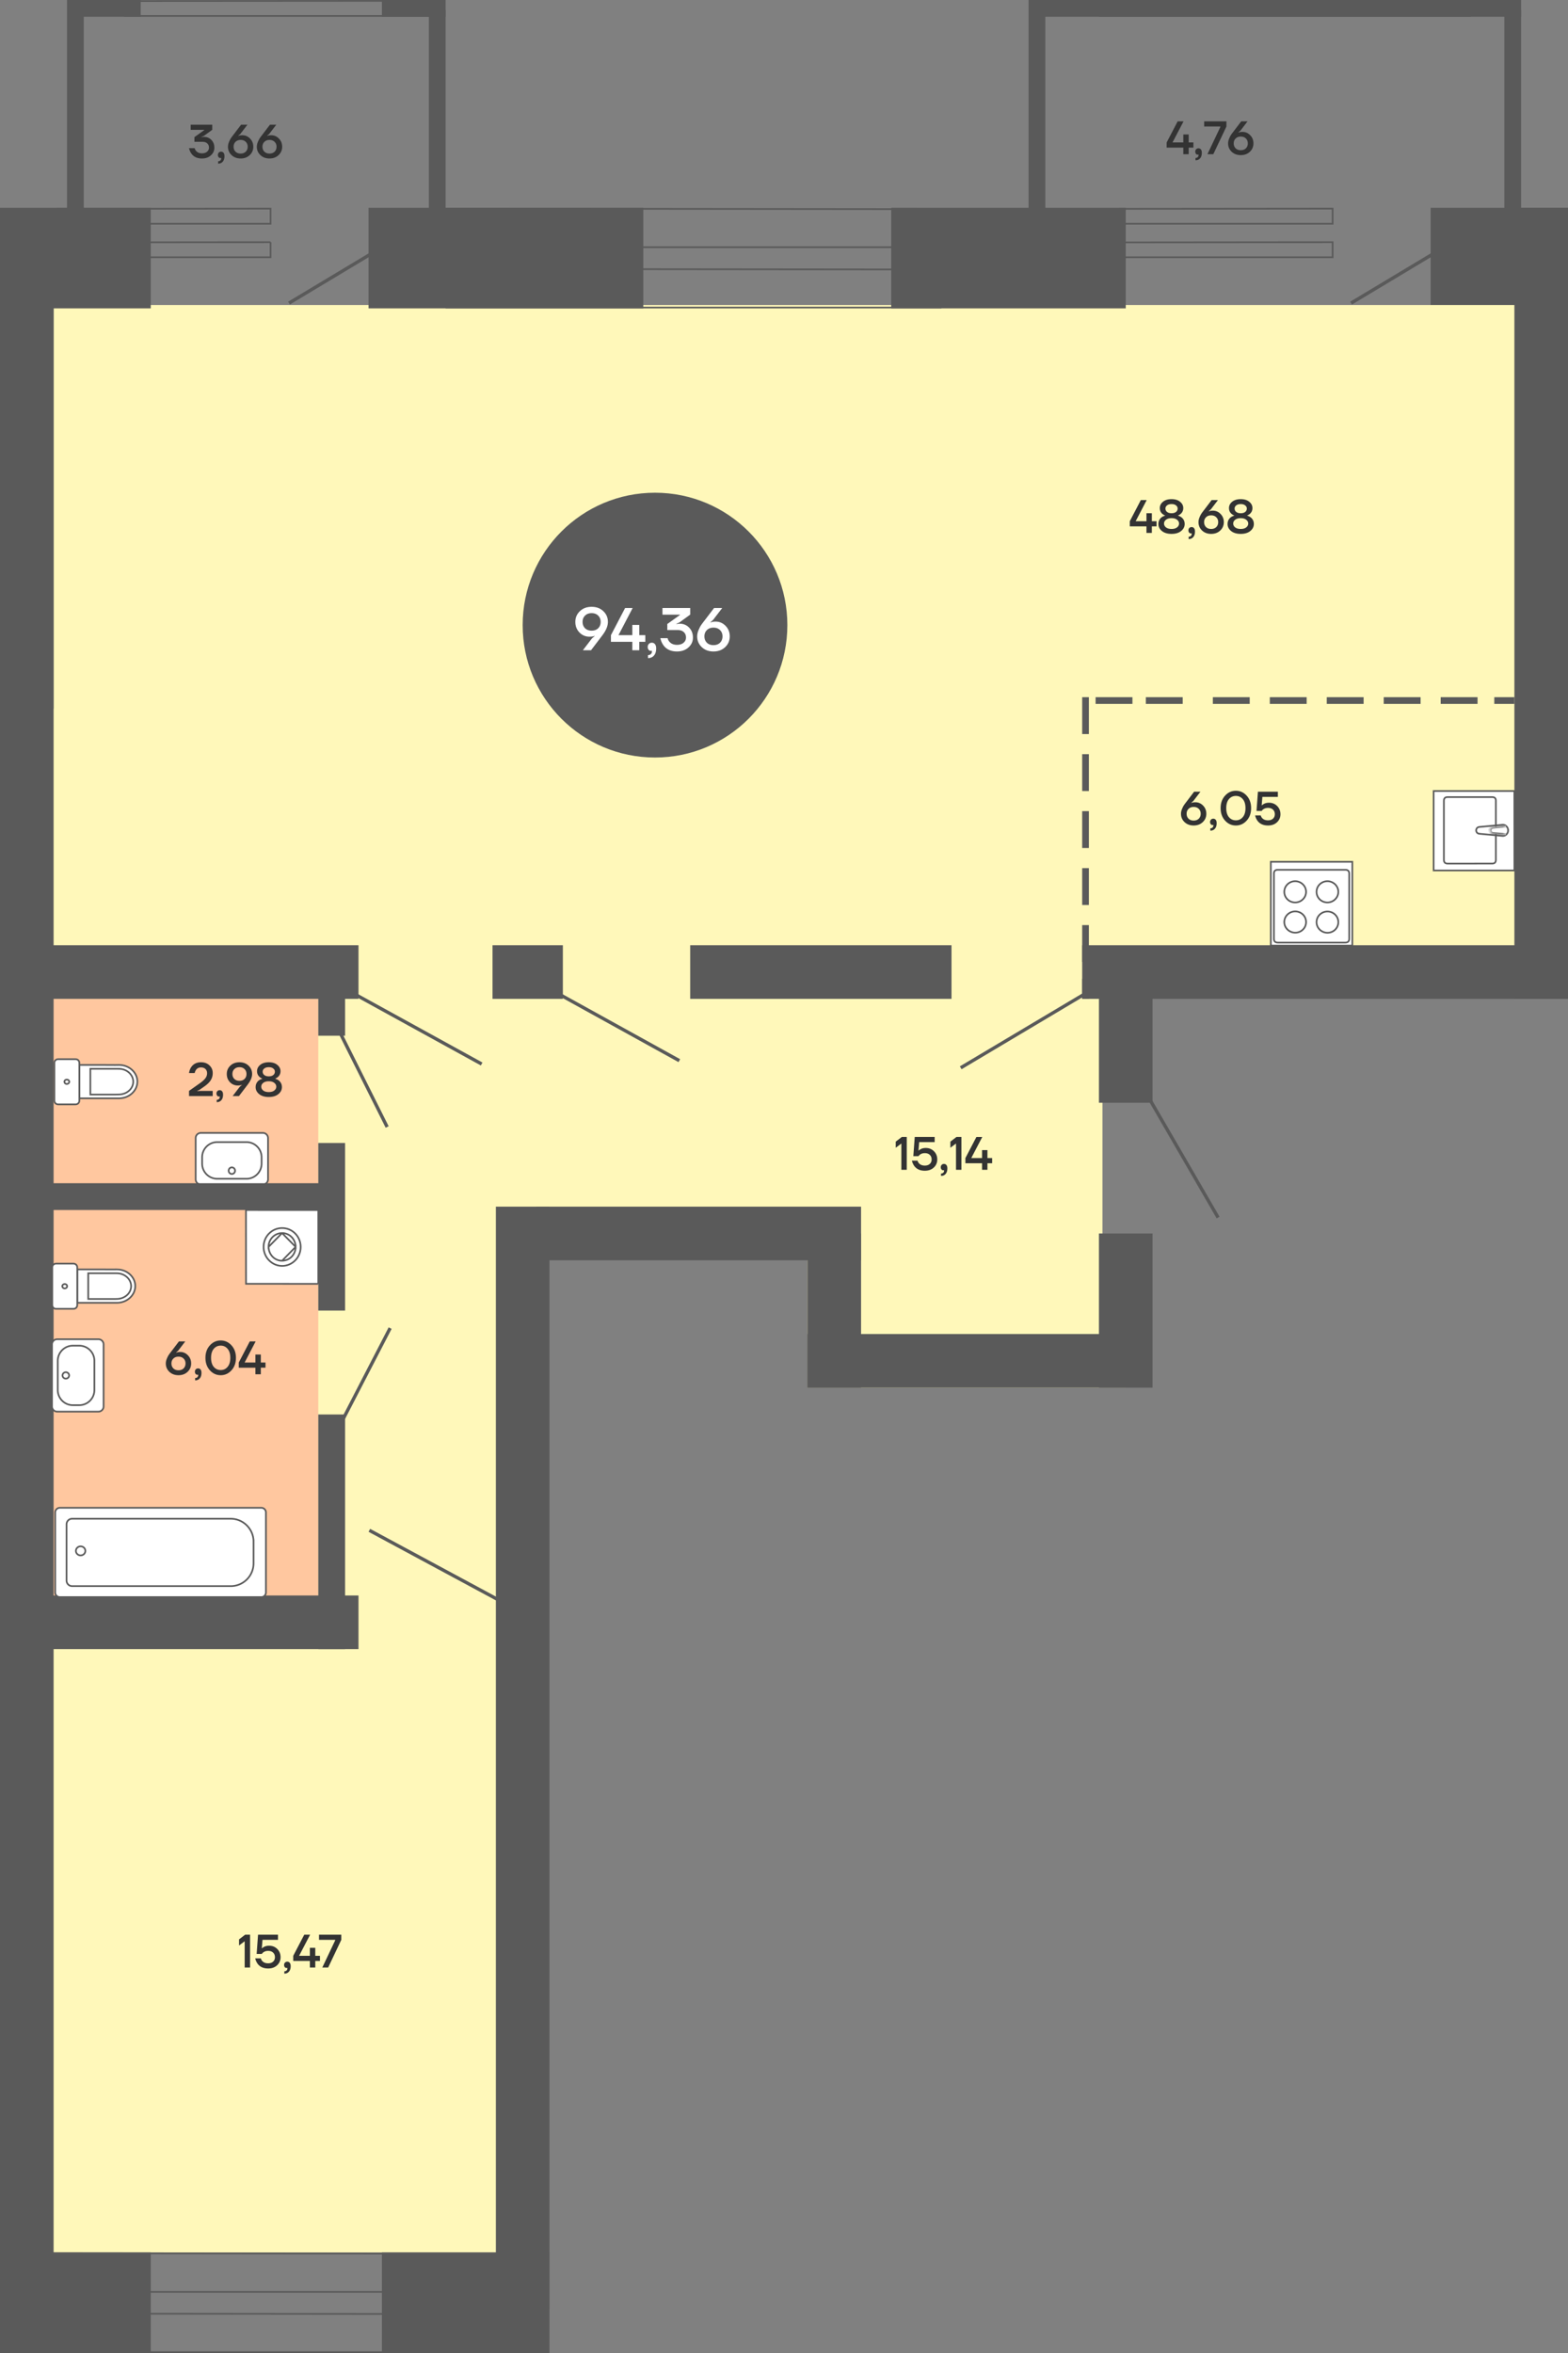 <svg width="468" height="702" fill="none" xmlns="http://www.w3.org/2000/svg"><rect width="100%" height="100%" fill="#808080" stroke="none"/><path fill="#5A5A5A" d="M427 62v30h41V62z"/><path d="M16 91v195.674h452V91H16Z" fill="#FFF8BA"/><path d="M13 211.415v158.673h316V211.415H13Z" fill="#FFF8BA"/><path d="M10 331.829v151.522h145V331.829H10Z" fill="#FFF8BA"/><path d="M7 452.244V672h145V452.244H7ZM13 238.5v135.674h316V238.5H13Z" fill="#FFF8BA"/><path fill="#FFF8BA" d="M336 414v-42h-95v42z"/><circle cx="195.5" cy="186.5" r="39.5" fill="#5A5A5A"/><path d="M171.72 185.54c0-1.272.456-2.34 1.368-3.204.912-.864 2.076-1.296 3.492-1.296s2.58.432 3.492 1.296c.912.864 1.368 1.932 1.368 3.204 0 1.14-.474 2.37-1.422 3.69l-.396.54c-.168.216-.282.366-.342.45L176.4 194h-2.43l2.718-3.546.792-.684v-.09c-.024.012-.144.06-.36.144-.312.084-.702.126-1.17.126-1.176 0-2.178-.42-3.006-1.26-.816-.852-1.224-1.902-1.224-3.15Zm2.898-1.872c-.492.48-.738 1.104-.738 1.872s.246 1.398.738 1.89c.492.48 1.146.72 1.962.72.816 0 1.47-.24 1.962-.72.492-.492.738-1.122.738-1.89 0-.768-.246-1.392-.738-1.872-.492-.492-1.146-.738-1.962-.738-.816 0-1.47.246-1.962.738Zm7.726 7.812v-1.98l4.23-8.1h2.25l-4.23 8.1h4.14v-3.06h2.07v3.06h1.8v1.98h-1.8V194h-2.07v-2.52h-6.39Zm10.98 1.53c0-.36.114-.66.342-.9a1.2 1.2 0 0 1 .882-.36c.396 0 .708.144.936.432.24.288.36.714.36 1.278 0 .924-.222 1.632-.666 2.124-.432.504-1.02.756-1.764.756v-.9c.36 0 .642-.102.846-.306.216-.192.324-.45.324-.774v-.108c-.012-.012-.018-.036-.018-.072v-.054l-.108.036a.932.932 0 0 1-.234.018c-.24 0-.45-.108-.63-.324-.18-.216-.27-.498-.27-.846Zm3.775-2.61h2.16c.084.372.246.702.486.99.54.66 1.308.99 2.304.99.828 0 1.482-.204 1.962-.612.492-.42.738-.936.738-1.548 0-.696-.222-1.242-.666-1.638-.432-.408-1.05-.612-1.854-.612h-3.06v-1.8l3.78-2.7v-.09h-5.22v-1.98h8.28v1.962l-3.24 2.358-.9.36v.09l.288-.036c.396-.036.63-.054.702-.054 1.128 0 2.07.39 2.826 1.17.756.78 1.134 1.77 1.134 2.97 0 1.152-.444 2.13-1.332 2.934-.888.804-2.034 1.206-3.438 1.206-1.86 0-3.234-.66-4.122-1.98-.384-.564-.66-1.224-.828-1.98Zm10.988-.54c0-.576.126-1.176.378-1.8.264-.636.516-1.134.756-1.494.252-.372.594-.834 1.026-1.386l2.88-3.78h2.43l-2.718 3.546-.792.684v.09l.36-.126a4.53 4.53 0 0 1 1.17-.144c1.176 0 2.172.426 2.988 1.278.828.84 1.242 1.884 1.242 3.132 0 1.272-.456 2.34-1.368 3.204-.912.864-2.076 1.296-3.492 1.296s-2.58-.432-3.492-1.296c-.912-.864-1.368-1.932-1.368-3.204Zm2.898-1.872c-.492.48-.738 1.104-.738 1.872s.246 1.398.738 1.89c.492.48 1.146.72 1.962.72.816 0 1.47-.24 1.962-.72.492-.492.738-1.122.738-1.89 0-.768-.246-1.392-.738-1.872-.492-.492-1.146-.738-1.962-.738-.816 0-1.47.246-1.962.738Z" fill="#fff"/><path d="M352.49 242.78c0-.448.098-.915.294-1.4.205-.495.401-.882.588-1.162.196-.289.462-.649.798-1.078l2.24-2.94h1.89l-2.114 2.758-.616.532v.07l.28-.098c.28-.075.583-.112.91-.112.915 0 1.689.331 2.324.994.644.653.966 1.465.966 2.436 0 .989-.355 1.82-1.064 2.492-.709.672-1.615 1.008-2.716 1.008-1.101 0-2.007-.336-2.716-1.008-.709-.672-1.064-1.503-1.064-2.492Zm2.254-1.456c-.383.373-.574.859-.574 1.456s.191 1.087.574 1.47c.383.373.891.56 1.526.56s1.143-.187 1.526-.56c.383-.383.574-.873.574-1.47s-.191-1.083-.574-1.456c-.383-.383-.891-.574-1.526-.574s-1.143.191-1.526.574Zm6.429 3.906c0-.28.089-.513.266-.7a.933.933 0 0 1 .686-.28c.308 0 .551.112.728.336.187.224.28.555.28.994 0 .719-.172 1.269-.518 1.652-.336.392-.793.588-1.372.588v-.7c.28 0 .5-.079.658-.238a.765.765 0 0 0 .252-.602v-.084c-.009-.009-.014-.028-.014-.056v-.042l-.084.028a.738.738 0 0 1-.182.014c-.186 0-.35-.084-.49-.252-.14-.168-.21-.387-.21-.658Zm4.476-.406c-.886-.971-1.33-2.212-1.33-3.724s.444-2.753 1.33-3.724c.887-.971 1.96-1.456 3.22-1.456 1.26 0 2.334.485 3.22 1.456.887.971 1.33 2.212 1.33 3.724s-.443 2.753-1.33 3.724c-.886.971-1.96 1.456-3.22 1.456-1.26 0-2.333-.485-3.22-1.456Zm1.148-6.412c-.532.635-.798 1.531-.798 2.688 0 1.157.266 2.053.798 2.688.542.635 1.232.952 2.072.952.84 0 1.526-.317 2.058-.952.542-.635.812-1.531.812-2.688 0-1.157-.27-2.053-.812-2.688-.532-.635-1.218-.952-2.058-.952-.84 0-1.53.317-2.072.952Zm7.816 4.858h1.68c.074.289.2.537.378.742.41.485 1.008.728 1.792.728.625 0 1.12-.168 1.484-.504.364-.336.546-.775.546-1.316 0-.569-.182-1.027-.546-1.372-.364-.345-.859-.518-1.484-.518-.579 0-1.069.154-1.47.462a1.916 1.916 0 0 0-.42.448h-1.54l.42-5.74h5.95v1.54h-4.62l-.21 2.52h.07c.149-.149.322-.275.518-.378.438-.261.966-.392 1.582-.392.98 0 1.796.327 2.45.98.653.653.98 1.47.98 2.45 0 .961-.346 1.764-1.036 2.408-.682.635-1.573.952-2.674.952-1.438 0-2.506-.499-3.206-1.498a4.397 4.397 0 0 1-.644-1.512Zm-37.403-86.23v-1.54l3.29-6.3h1.75l-3.29 6.3h3.22v-2.38h1.61v2.38h1.4v1.54h-1.4V159h-1.61v-1.96h-4.97Zm8.539-.7c0-.849.327-1.526.98-2.03a3.16 3.16 0 0 1 .98-.448v-.084a2.568 2.568 0 0 1-.77-.462c-.513-.439-.77-1.017-.77-1.736 0-.737.313-1.363.938-1.876.635-.523 1.489-.784 2.562-.784 1.074 0 1.923.261 2.548.784.635.513.952 1.139.952 1.876 0 .7-.256 1.279-.77 1.736-.242.196-.499.35-.77.462v.084c.355.093.682.247.98.462.654.504.98 1.176.98 2.016 0 .812-.354 1.507-1.064 2.086-.7.569-1.652.854-2.856.854s-2.16-.285-2.87-.854c-.7-.579-1.05-1.274-1.05-2.086Zm2.1-4.62c0 .411.159.747.476 1.008.318.261.766.392 1.344.392.579 0 1.027-.131 1.344-.392.318-.261.476-.597.476-1.008 0-.373-.163-.686-.49-.938-.317-.261-.76-.392-1.33-.392-.569 0-1.017.131-1.344.392-.317.252-.476.565-.476.938Zm.168 3.346c-.392.308-.588.686-.588 1.134 0 .448.196.831.588 1.148.402.308.952.462 1.652.462s1.246-.154 1.638-.462c.402-.317.602-.7.602-1.148 0-.448-.2-.826-.602-1.134-.392-.317-.938-.476-1.638-.476s-1.25.159-1.652.476Zm6.688 3.164c0-.28.088-.513.266-.7a.93.93 0 0 1 .686-.28c.308 0 .55.112.728.336.186.224.28.555.28.994 0 .719-.173 1.269-.518 1.652-.336.392-.794.588-1.372.588v-.7c.28 0 .499-.079.658-.238a.765.765 0 0 0 .252-.602v-.084c-.01-.009-.014-.028-.014-.056v-.042l-.084.028a.743.743 0 0 1-.182.014c-.187 0-.35-.084-.49-.252-.14-.168-.21-.387-.21-.658Zm3.006-2.45c0-.448.098-.915.294-1.4.205-.495.401-.882.588-1.162.196-.289.462-.649.798-1.078l2.24-2.94h1.89l-2.114 2.758-.616.532v.07l.28-.098c.28-.075.583-.112.91-.112.914 0 1.689.331 2.324.994.644.653.966 1.465.966 2.436 0 .989-.355 1.82-1.064 2.492-.71.672-1.615 1.008-2.716 1.008-1.102 0-2.007-.336-2.716-1.008-.71-.672-1.064-1.503-1.064-2.492Zm2.254-1.456c-.383.373-.574.859-.574 1.456s.191 1.087.574 1.47c.382.373.891.56 1.526.56.634 0 1.143-.187 1.526-.56.382-.383.574-.873.574-1.47s-.192-1.083-.574-1.456c-.383-.383-.892-.574-1.526-.574-.635 0-1.144.191-1.526.574Zm6.429 2.016c0-.849.327-1.526.98-2.03a3.16 3.16 0 0 1 .98-.448v-.084a2.568 2.568 0 0 1-.77-.462c-.513-.439-.77-1.017-.77-1.736 0-.737.313-1.363.938-1.876.635-.523 1.489-.784 2.562-.784 1.073 0 1.923.261 2.548.784.635.513.952 1.139.952 1.876 0 .7-.257 1.279-.77 1.736-.243.196-.499.35-.77.462v.084c.355.093.681.247.98.462.653.504.98 1.176.98 2.016 0 .812-.355 1.507-1.064 2.086-.7.569-1.652.854-2.856.854s-2.161-.285-2.87-.854c-.7-.579-1.05-1.274-1.05-2.086Zm2.1-4.62c0 .411.159.747.476 1.008.317.261.765.392 1.344.392.579 0 1.027-.131 1.344-.392.317-.261.476-.597.476-1.008 0-.373-.163-.686-.49-.938-.317-.261-.761-.392-1.33-.392-.569 0-1.017.131-1.344.392-.317.252-.476.565-.476.938Zm.168 3.346c-.392.308-.588.686-.588 1.134 0 .448.196.831.588 1.148.401.308.952.462 1.652.462s1.246-.154 1.638-.462c.401-.317.602-.7.602-1.148 0-.448-.201-.826-.602-1.134-.392-.317-.938-.476-1.638-.476s-1.251.159-1.652.476ZM348.21 44.04V42.5l3.29-6.3h1.75l-3.29 6.3h3.22v-2.38h1.61v2.38h1.4v1.54h-1.4V46h-1.61v-1.96h-4.97Zm8.539 1.19c0-.28.089-.513.266-.7a.934.934 0 0 1 .686-.28c.308 0 .551.112.728.336.187.224.28.555.28.994 0 .719-.172 1.27-.518 1.652-.336.392-.793.588-1.372.588v-.7c.28 0 .5-.08.658-.238a.765.765 0 0 0 .252-.602v-.084c-.009-.01-.014-.028-.014-.056v-.042l-.084.028a.722.722 0 0 1-.182.014c-.186 0-.35-.084-.49-.252-.14-.168-.21-.387-.21-.658Zm2.657-7.49V36.2h6.65v1.54l-3.92 8.26h-1.75l3.85-8.12v-.14h-4.83Zm7.145 5.04c0-.448.098-.915.294-1.4.205-.495.401-.882.588-1.162.196-.29.462-.649.798-1.078l2.24-2.94h1.89l-2.114 2.758-.616.532v.07l.28-.098a3.52 3.52 0 0 1 .91-.112c.914 0 1.689.331 2.324.994.644.653.966 1.465.966 2.436 0 .99-.355 1.82-1.064 2.492-.71.672-1.615 1.008-2.716 1.008-1.102 0-2.007-.336-2.716-1.008-.71-.672-1.064-1.503-1.064-2.492Zm2.254-1.456c-.383.373-.574.859-.574 1.456s.191 1.087.574 1.47c.382.373.891.56 1.526.56.634 0 1.143-.187 1.526-.56.382-.383.574-.873.574-1.47s-.192-1.083-.574-1.456c-.383-.383-.892-.574-1.526-.574-.635 0-1.144.191-1.526.574ZM267.35 342.42v-1.82l1.82-1.4h1.47v9.8h-1.61v-7.84l-1.68 1.26Zm4.831 3.85h1.68c.075.289.201.537.378.742.411.485 1.008.728 1.792.728.625 0 1.12-.168 1.484-.504.364-.336.546-.775.546-1.316 0-.569-.182-1.027-.546-1.372-.364-.345-.859-.518-1.484-.518-.579 0-1.069.154-1.47.462a1.916 1.916 0 0 0-.42.448h-1.54l.42-5.74h5.95v1.54h-4.62l-.21 2.52h.07c.149-.149.322-.275.518-.378.439-.261.966-.392 1.582-.392.98 0 1.797.327 2.45.98.653.653.98 1.47.98 2.45 0 .961-.345 1.764-1.036 2.408-.681.635-1.573.952-2.674.952-1.437 0-2.506-.499-3.206-1.498a4.417 4.417 0 0 1-.644-1.512Zm8.613 1.96c0-.28.089-.513.266-.7a.933.933 0 0 1 .686-.28c.308 0 .551.112.728.336.187.224.28.555.28.994 0 .719-.172 1.269-.518 1.652-.336.392-.793.588-1.372.588v-.7c.28 0 .5-.079.658-.238a.765.765 0 0 0 .252-.602v-.084c-.009-.009-.014-.028-.014-.056v-.042l-.084.028a.738.738 0 0 1-.182.014c-.186 0-.35-.084-.49-.252-.14-.168-.21-.387-.21-.658Zm2.867-5.81v-1.82l1.82-1.4h1.47v9.8h-1.61v-7.84l-1.68 1.26Zm4.481 4.62v-1.54l3.29-6.3h1.75l-3.29 6.3h3.22v-2.38h1.61v2.38h1.4v1.54h-1.4V349h-1.61v-1.96h-4.97Z" fill="#333"/><path d="M403.625 257.108v24.996h-24.324v-24.996h24.324Z" fill="#fff" stroke="#5A5A5A" stroke-width=".5"/><path d="M402.699 280.077v-19.453c0-.738-.393-1.13-1.162-1.13h-20.148c-.785 0-1.162.376-1.162 1.13v19.453c-.015.754.377 1.131 1.147 1.131h20.147c.785.015 1.178-.377 1.178-1.131Z" fill="#fff" stroke="#5A5A5A" stroke-width=".5"/><path d="M396.198 278.288c-1.791-.016-3.251-1.429-3.251-3.171 0-1.759 1.46-3.172 3.251-3.172 1.806 0 3.25 1.413 3.25 3.172 0 1.758-1.444 3.171-3.25 3.171Zm-9.626-.03c-1.79-.016-3.251-1.429-3.251-3.172 0-1.758 1.461-3.171 3.251-3.171 1.806 0 3.25 1.413 3.25 3.171.016 1.759-1.444 3.187-3.25 3.172Zm0-9.014c-1.806 0-3.251-1.413-3.251-3.171 0-1.759 1.461-3.172 3.251-3.172 1.79.016 3.251 1.429 3.251 3.172 0 1.742-1.461 3.171-3.251 3.171Zm9.626 0c-1.806 0-3.251-1.413-3.251-3.171 0-1.759 1.46-3.172 3.251-3.172 1.79.016 3.25 1.429 3.25 3.172 0 1.742-1.46 3.171-3.25 3.171Z" stroke="#5A5A5A" stroke-width=".5"/><path d="M451.985 236h-24.089v23.699H452L451.985 236Z" fill="#fff" stroke="#5A5A5A" stroke-width=".5"/><path d="M445.379 237.803h-13.317c-.742 0-1.106.364-1.106 1.122v17.607c0 .727.364 1.106 1.091 1.121l13.332-.015c.727.015 1.091-.363 1.091-1.106v-17.607c.03-.743-.349-1.122-1.091-1.122Z" fill="#fff" stroke="#5A5A5A" stroke-width=".5"/><path d="M450.136 247.728c-.015.925-.712 1.667-1.59 1.667l-6.984-.651-.016-.016c-.53 0-.954-.439-.954-1 0-.56.424-1 .97-1.015l6.984-.651c.863 0 1.575.742 1.59 1.666Z" stroke="#5A5A5A" stroke-width=".5"/><mask id="a" fill="#fff"><path fill-rule="evenodd" clip-rule="evenodd" d="m449.454 249.107-3.803-.363a.988.988 0 0 1-.954-1.031.98.98 0 0 1 .954-1l3.803-.363"/></mask><path fill-rule="evenodd" clip-rule="evenodd" d="m449.454 249.107-3.803-.363a.988.988 0 0 1-.954-1.031.98.98 0 0 1 .954-1l3.803-.363" fill="#fff"/><path d="m445.651 248.744.014-.5h.017l.017.002-.048.498Zm-.954-1.031h.5v.014l-.5-.014Zm.954-1 .048.498-.017.002h-.017l-.014-.5Zm3.755 2.892-3.802-.364.095-.995 3.802.364-.095.995Zm-3.769-.361a1.489 1.489 0 0 1-1.44-1.544l1 .027a.487.487 0 0 0 .468.517l-.028 1Zm-1.44-1.531a1.48 1.48 0 0 1 1.44-1.5l.028 1a.48.48 0 0 0-.468.5h-1Zm1.407-1.497 3.802-.364.095.995-3.802.364-.095-.995Z" fill="#5A5A5A" mask="url(#a)"/><path d="M9 298h86v179H9V298Z" fill="#FFC79F"/><path d="m35.524 317.72-1.18.016-3.067-.016h-7.591v9.957h11.838c3.017 0 5.476-2.244 5.476-4.995 0-2.719-2.46-4.962-5.476-4.962Z" fill="#fff" stroke="#5A5A5A" stroke-width=".5"/><path d="M35.458 318.866h-8.493v7.681h7.559l.934-.017c2.378 0 4.312-1.703 4.312-3.832-.016-2.112-1.95-3.832-4.312-3.832Zm-18.133 10.612h5.262c.607 0 1.099-.491 1.099-1.097v-11.284c0-.606-.492-1.097-1.099-1.097h-5.262c-.607 0-1.1.491-1.1 1.097v11.268c0 .622.493 1.113 1.1 1.113Z" fill="#fff" stroke="#5A5A5A" stroke-width=".5"/><path d="M19.948 323.386c.41 0 .721-.295.721-.639.017-.36-.311-.655-.721-.655s-.721.295-.721.639a.683.683 0 0 0 .72.655ZM80 351.848V339.54c0-.855-.684-1.54-1.538-1.54h-18.52c-.855 0-1.538.685-1.538 1.54v12.308c0 .856.683 1.541 1.538 1.541h18.52c.84 0 1.538-.685 1.538-1.541Z" fill="#fff" stroke="#5A5A5A" stroke-width=".5"/><path d="M78.077 347.156v-1.897a4.52 4.52 0 0 0-4.516-4.521h-8.718a4.52 4.52 0 0 0-4.516 4.521v1.897a4.52 4.52 0 0 0 4.516 4.521h8.718a4.52 4.52 0 0 0 4.516-4.521Z" fill="#fff" stroke="#5A5A5A" stroke-width=".5"/><path d="M70.157 349.267c0-.543-.428-.984-.955-.984-.527 0-.954.441-.954.984 0 .543.427.984.954.984.527 0 .955-.441.955-.984Z" fill="#fff" stroke="#5A5A5A" stroke-width=".5"/><path fill="#5A5A5A" d="M266 62v30h70V62z"/><path d="m328.25.25 110.457.063.041 4.437H328.25V.25Z" stroke="#5A5A5A" stroke-width=".5" stroke-miterlimit="10"/><path stroke="#5A5A5A" d="m428.257 75.429-25 15"/><path fill="#5A5A5A" d="M312 0h-5v82h5zm142 3h-5v79h5z"/><path fill="#5A5A5A" d="M435 0v5h19V0zM310 0v5h125V0z"/><path d="m397.75 62.25-63.475.063-.024 4.437h63.499v-4.5Zm0 10-63.475.063-.024 4.437h63.499v-4.5Z" stroke="#5A5A5A" stroke-width=".5" stroke-miterlimit="10"/><path fill="#5A5A5A" d="M110 62v30h82V62zM0 62v30h45V62z"/><path fill="#5A5A5A" d="M16 68H0v607h16zm452-6h-16v236h16z"/><path fill="#5A5A5A" d="M323 282v16h145v-16zm129-72v-2h-6v2zm-11 0v-2h-11v2zm-17 0v-2h-11v2zm-17 0v-2h-11v2zm-17 0v-2h-11v2zm-17 0v-2h-11v2zm-20 0v-2h-11v2zm-15 0v-2h-11v2z"/><path fill="#5A5A5A" d="M323 298h2v-6h-2zm0-11h2v-11h-2zm0-17h2v-11h-2zm0-17h2v-11h-2zm0-17h2v-11h-2zm0-17h2v-11h-2zm5 110h16v-46h-16zm0 85h16v-46h-16zm-87 0h16v-46h-16z"/><path fill="#5A5A5A" d="M160 360v16h97v-16zm176 54v-16h-95v16z"/><path fill="#5A5A5A" d="M164 360h-16v329h16zM13 476v16h94v-16zM9 282v16h98v-16zm138 0v16h21v-16zm59 0v16h78v-16zM0 672v30h45v-30z"/><path d="m8.25 672.25 147.441.152.058 11.348H8.25v-11.5Zm0 18 147.441.152.058 11.348H8.25v-11.5Z" stroke="#5A5A5A" stroke-width=".5" stroke-miterlimit="10"/><path fill="#5A5A5A" d="M114 672v30h50v-30z"/><path d="m133.25 62.25 147.441.152.058 11.348H133.25v-11.5Zm0 18 147.441.152.058 11.348H133.25v-11.5Z" stroke="#5A5A5A" stroke-width=".5" stroke-miterlimit="10"/><path fill="#5A5A5A" d="M103 422h-8v70h8zm0-81h-8v50h8zm0-58h-8v26h8z"/><path fill="#5A5A5A" d="M13 353v8h86v-8z"/><path d="m34.895 378.72-1.181.016-3.066-.016h-7.591v9.957h11.838c3.016 0 5.476-2.244 5.476-4.995 0-2.719-2.46-4.962-5.477-4.962Z" fill="#fff" stroke="#5A5A5A" stroke-width=".5"/><path d="M34.829 379.866h-8.493v7.681h7.558l.935-.017c2.377 0 4.312-1.703 4.312-3.832-.016-2.113-1.951-3.832-4.312-3.832Zm-18.134 10.612h5.263c.607 0 1.099-.491 1.099-1.097v-11.284c0-.606-.492-1.097-1.099-1.097h-5.263c-.607 0-1.098.491-1.098 1.097v11.268c0 .622.492 1.113 1.098 1.113Z" fill="#fff" stroke="#5A5A5A" stroke-width=".5"/><path d="M19.319 384.386c.41 0 .72-.295.72-.639.017-.36-.31-.655-.72-.655s-.722.295-.722.639a.683.683 0 0 0 .722.655Zm-2.253 36.759h12.308c.855 0 1.54-.684 1.54-1.538v-18.52c0-.854-.685-1.538-1.54-1.538H17.066c-.856 0-1.54.684-1.54 1.538v18.52c0 .84.684 1.538 1.54 1.538Z" fill="#fff" stroke="#5A5A5A" stroke-width=".5"/><path d="M21.758 419.222h1.896a4.52 4.52 0 0 0 4.521-4.516v-8.718a4.52 4.52 0 0 0-4.52-4.516h-1.897a4.52 4.52 0 0 0-4.521 4.516v8.718a4.52 4.52 0 0 0 4.52 4.516Z" fill="#fff" stroke="#5A5A5A" stroke-width=".5"/><path d="M19.647 411.302c.543 0 .984-.427.984-.955 0-.527-.44-.954-.984-.954s-.984.427-.984.954c0 .528.44.955.984.955Zm-1.783 38.542h60.121c.77 0 1.386.615 1.386 1.384v23.867a1.38 1.38 0 0 1-1.386 1.384h-60.12a1.38 1.38 0 0 1-1.386-1.384v-23.867c0-.769.63-1.384 1.385-1.384Z" fill="#fff" stroke="#5A5A5A" stroke-width=".5"/><path d="M75.675 459.925v6.487a6.798 6.798 0 0 1-6.803 6.796h-47.34a1.66 1.66 0 0 1-1.666-1.664v-16.779a1.66 1.66 0 0 1 1.666-1.663h47.326c3.766.014 6.817 3.062 6.817 6.823Z" fill="#fff" stroke="#5A5A5A" stroke-width=".5"/><path d="M25.479 462.693c0-.749-.633-1.357-1.414-1.357-.78 0-1.414.608-1.414 1.357s.633 1.356 1.414 1.356c.781 0 1.414-.607 1.414-1.356ZM95 383.024v-22.01L73.413 361l.014 22.01 21.573.014Z" fill="#fff" stroke="#5A5A5A" stroke-width=".5"/><path d="M78.67 372.005c0-3.114 2.474-5.628 5.536-5.628 3.062 0 5.537 2.514 5.537 5.642 0 3.114-2.475 5.656-5.537 5.656-3.062-.014-5.536-2.556-5.536-5.67Z" stroke="#5A5A5A" stroke-width=".5"/><path d="M84.206 376.125a3.874 3.874 0 0 1-2.852-1.201 4.267 4.267 0 0 1-1.188-2.905m4.026-4.134a4.033 4.033 0 0 0-2.852 1.201 4.186 4.186 0 0 0-1.188 2.919l4.04-4.12Zm.014 8.24a4.033 4.033 0 0 0 2.852-1.201 4.2 4.2 0 0 0 1.175-2.919l-4.027 4.12Zm-.014-8.24c1.133 0 2.14.461 2.853 1.201l.013.014a4.168 4.168 0 0 1 1.175 2.891l-4.04-4.106Z" stroke="#5A5A5A" stroke-width=".5"/><path stroke="#5A5A5A" d="m149.237 477.56-39-21m-8.793-31.33 15-29m212.3-102.66-42 25m54.823 6.68 22 38m-263.014-57.026 15 30m-11.794-40.786 40 22m20.999-22 38 21"/><path d="M49.49 406.78c0-.448.098-.915.294-1.4.205-.495.401-.882.588-1.162.196-.289.462-.649.798-1.078l2.24-2.94h1.89l-2.114 2.758-.616.532v.07l.28-.098c.28-.075.583-.112.91-.112.915 0 1.69.331 2.324.994.644.653.966 1.465.966 2.436 0 .989-.355 1.82-1.064 2.492-.71.672-1.615 1.008-2.716 1.008-1.101 0-2.007-.336-2.716-1.008-.71-.672-1.064-1.503-1.064-2.492Zm2.254-1.456c-.383.373-.574.859-.574 1.456s.191 1.087.574 1.47c.383.373.891.56 1.526.56s1.143-.187 1.526-.56c.383-.383.574-.873.574-1.47s-.191-1.083-.574-1.456c-.383-.383-.891-.574-1.526-.574s-1.143.191-1.526.574Zm6.43 3.906c0-.28.088-.513.265-.7a.931.931 0 0 1 .686-.28c.308 0 .55.112.728.336.187.224.28.555.28.994 0 .719-.172 1.269-.518 1.652-.336.392-.793.588-1.372.588v-.7c.28 0 .5-.079.658-.238a.765.765 0 0 0 .252-.602v-.084c-.01-.009-.014-.028-.014-.056v-.042l-.084.028a.742.742 0 0 1-.182.014c-.186 0-.35-.084-.49-.252-.14-.168-.21-.387-.21-.658Zm4.476-.406c-.887-.971-1.33-2.212-1.33-3.724s.443-2.753 1.33-3.724c.886-.971 1.96-1.456 3.22-1.456 1.26 0 2.333.485 3.22 1.456.886.971 1.33 2.212 1.33 3.724s-.444 2.753-1.33 3.724c-.887.971-1.96 1.456-3.22 1.456-1.26 0-2.334-.485-3.22-1.456Zm1.148-6.412c-.532.635-.799 1.531-.799 2.688 0 1.157.267 2.053.798 2.688.542.635 1.233.952 2.073.952.84 0 1.525-.317 2.057-.952.542-.635.813-1.531.813-2.688 0-1.157-.271-2.053-.813-2.688-.532-.635-1.218-.952-2.058-.952-.84 0-1.53.317-2.072.952Zm7.465 5.628v-1.54l3.29-6.3h1.75l-3.29 6.3h3.22v-2.38h1.61v2.38h1.4v1.54h-1.4V410h-1.61v-1.96h-4.97Zm.087 172.38v-1.82l1.82-1.4h1.47v9.8h-1.61v-7.84l-1.68 1.26Zm4.831 3.85h1.68c.075.289.2.537.378.742.41.485 1.008.728 1.792.728.625 0 1.12-.168 1.484-.504.364-.336.546-.775.546-1.316 0-.569-.182-1.027-.546-1.372-.364-.345-.859-.518-1.484-.518-.579 0-1.069.154-1.47.462a1.928 1.928 0 0 0-.42.448h-1.54l.42-5.74h5.95v1.54h-4.62l-.21 2.52h.07a2.13 2.13 0 0 1 .518-.378c.439-.261.966-.392 1.582-.392.98 0 1.797.327 2.45.98.653.653.98 1.47.98 2.45 0 .961-.345 1.764-1.036 2.408-.681.635-1.573.952-2.674.952-1.437 0-2.506-.499-3.206-1.498a4.417 4.417 0 0 1-.644-1.512Zm8.613 1.96c0-.28.089-.513.266-.7a.931.931 0 0 1 .686-.28c.308 0 .551.112.728.336.187.224.28.555.28.994 0 .719-.172 1.269-.518 1.652-.336.392-.793.588-1.372.588v-.7c.28 0 .5-.079.658-.238a.765.765 0 0 0 .252-.602v-.084c-.009-.009-.014-.028-.014-.056v-.042l-.084.028a.742.742 0 0 1-.182.014c-.186 0-.35-.084-.49-.252-.14-.168-.21-.387-.21-.658Zm2.727-1.19v-1.54l3.29-6.3h1.75l-3.29 6.3h3.22v-2.38h1.61v2.38h1.4v1.54h-1.4V587h-1.61v-1.96h-4.97Zm7.695-6.3v-1.54h6.65v1.54l-3.92 8.26h-1.75l3.85-8.12v-.14h-4.83ZM56.42 44.2h1.68c.065.29.191.546.378.77.42.513 1.017.77 1.792.77.644 0 1.153-.159 1.526-.476.383-.327.574-.728.574-1.204 0-.541-.173-.966-.518-1.274-.336-.317-.817-.476-1.442-.476h-2.38v-1.4l2.94-2.1v-.07h-4.06V37.2h6.44v1.526l-2.52 1.834-.7.28v.07l.224-.028c.308-.028.49-.042.546-.042.877 0 1.61.303 2.198.91.588.607.882 1.377.882 2.31 0 .896-.345 1.657-1.036 2.282-.69.625-1.582.938-2.674.938-1.447 0-2.515-.513-3.206-1.54a4.404 4.404 0 0 1-.644-1.54Zm8.617 2.03c0-.28.088-.513.266-.7a.933.933 0 0 1 .686-.28c.308 0 .55.112.728.336.186.224.28.555.28.994 0 .719-.173 1.27-.518 1.652-.336.392-.794.588-1.372.588v-.7c.28 0 .499-.08.658-.238a.765.765 0 0 0 .252-.602v-.084c-.01-.01-.014-.028-.014-.056v-.042l-.084.028a.726.726 0 0 1-.182.014c-.187 0-.35-.084-.49-.252-.14-.168-.21-.387-.21-.658Zm3.006-2.45c0-.448.098-.915.294-1.4.205-.495.401-.882.588-1.162.196-.29.462-.649.798-1.078l2.24-2.94h1.89l-2.114 2.758-.616.532v.07l.28-.098c.28-.075.583-.112.91-.112.914 0 1.69.331 2.324.994.644.653.966 1.465.966 2.436 0 .99-.355 1.82-1.064 2.492-.71.672-1.615 1.008-2.716 1.008-1.102 0-2.007-.336-2.716-1.008-.71-.672-1.064-1.503-1.064-2.492Zm2.254-1.456c-.383.373-.574.859-.574 1.456s.191 1.087.574 1.47c.382.373.891.56 1.526.56.634 0 1.143-.187 1.526-.56.382-.383.574-.873.574-1.47s-.192-1.083-.574-1.456c-.383-.383-.892-.574-1.526-.574-.635 0-1.144.191-1.526.574Zm6.359 1.456c0-.448.098-.915.294-1.4.205-.495.401-.882.588-1.162.196-.29.462-.649.798-1.078l2.24-2.94h1.89l-2.114 2.758-.616.532v.07l.28-.098c.28-.075.583-.112.91-.112.915 0 1.69.331 2.324.994.644.653.966 1.465.966 2.436 0 .99-.355 1.82-1.064 2.492-.71.672-1.615 1.008-2.716 1.008-1.101 0-2.007-.336-2.716-1.008-.71-.672-1.064-1.503-1.064-2.492Zm2.254-1.456c-.383.373-.574.859-.574 1.456s.191 1.087.574 1.47c.383.373.891.56 1.526.56s1.143-.187 1.526-.56c.383-.383.574-.873.574-1.47s-.191-1.083-.574-1.456c-.383-.383-.891-.574-1.526-.574s-1.143.191-1.526.574ZM56.42 327v-1.54l3.346-2.366c.728-.523 1.25-1.008 1.568-1.456.317-.448.476-.924.476-1.428 0-.532-.163-.957-.49-1.274-.327-.317-.77-.476-1.33-.476-.69 0-1.209.28-1.554.84-.15.243-.261.523-.336.84h-1.68a4.332 4.332 0 0 1 .546-1.61c.663-1.073 1.67-1.61 3.024-1.61 1.036 0 1.876.308 2.52.924.653.607.98 1.372.98 2.296a3.95 3.95 0 0 1-.616 2.17c-.41.635-1.069 1.265-1.974 1.89l-1.4.98-.63.28v.07l.84-.07h3.78V327h-7.07Zm8.193-.77c0-.28.088-.513.266-.7a.932.932 0 0 1 .686-.28c.308 0 .55.112.728.336.186.224.28.555.28.994 0 .719-.173 1.269-.518 1.652-.336.392-.794.588-1.372.588v-.7c.28 0 .5-.079.658-.238a.765.765 0 0 0 .252-.602v-.084c-.01-.009-.014-.028-.014-.056v-.042l-.084.028a.741.741 0 0 1-.182.014c-.187 0-.35-.084-.49-.252-.14-.168-.21-.387-.21-.658Zm3.076-5.81c0-.989.355-1.82 1.064-2.492.71-.672 1.615-1.008 2.716-1.008 1.101 0 2.007.336 2.716 1.008.71.672 1.064 1.503 1.064 2.492 0 .887-.369 1.843-1.106 2.87l-.308.42c-.13.168-.22.285-.266.35l-2.24 2.94h-1.89l2.114-2.758.616-.532v-.07a7.398 7.398 0 0 1-.28.112 3.581 3.581 0 0 1-.91.098 3.163 3.163 0 0 1-2.338-.98c-.635-.663-.952-1.479-.952-2.45Zm2.254-1.456c-.383.373-.574.859-.574 1.456s.191 1.087.574 1.47c.383.373.891.56 1.526.56s1.143-.187 1.526-.56c.383-.383.574-.873.574-1.47s-.191-1.083-.574-1.456c-.383-.383-.891-.574-1.526-.574s-1.143.191-1.526.574Zm6.36 5.376c0-.849.326-1.526.98-2.03a3.15 3.15 0 0 1 .98-.448v-.084a2.564 2.564 0 0 1-.77-.462c-.514-.439-.77-1.017-.77-1.736 0-.737.312-1.363.937-1.876.635-.523 1.489-.784 2.562-.784 1.074 0 1.923.261 2.548.784.635.513.952 1.139.952 1.876 0 .7-.256 1.279-.77 1.736-.242.196-.5.35-.77.462v.084c.355.093.681.247.98.462.653.504.98 1.176.98 2.016 0 .812-.355 1.507-1.064 2.086-.7.569-1.652.854-2.856.854s-2.16-.285-2.87-.854c-.7-.579-1.05-1.274-1.05-2.086Zm2.1-4.62c0 .411.158.747.475 1.008.317.261.766.392 1.344.392.579 0 1.027-.131 1.344-.392.317-.261.476-.597.476-1.008 0-.373-.163-.686-.49-.938-.317-.261-.76-.392-1.33-.392-.57 0-1.017.131-1.344.392-.317.252-.476.565-.476.938Zm.167 3.346c-.392.308-.588.686-.588 1.134 0 .448.196.831.588 1.148.402.308.952.462 1.652.462s1.246-.154 1.638-.462c.401-.317.602-.7.602-1.148 0-.448-.2-.826-.602-1.134-.392-.317-.938-.476-1.638-.476s-1.25.159-1.652.476Z" fill="#333"/><path stroke="#5A5A5A" d="m111.257 75.429-25 15"/><path fill="#5A5A5A" d="M25 0h-5v82h5zm108 3h-5v79h5z"/><path fill="#5A5A5A" d="M114 0v5h19V0zM23 0v5h19V0z"/><path d="m80.75 62.25-63.475.063-.024 4.437H80.75v-4.5Zm47-62L37.285.313l-.033 4.437h90.498V.25Zm-47 72-63.475.063-.024 4.437H80.75v-4.5Z" stroke="#5A5A5A" stroke-width=".5" stroke-miterlimit="10"/></svg>
